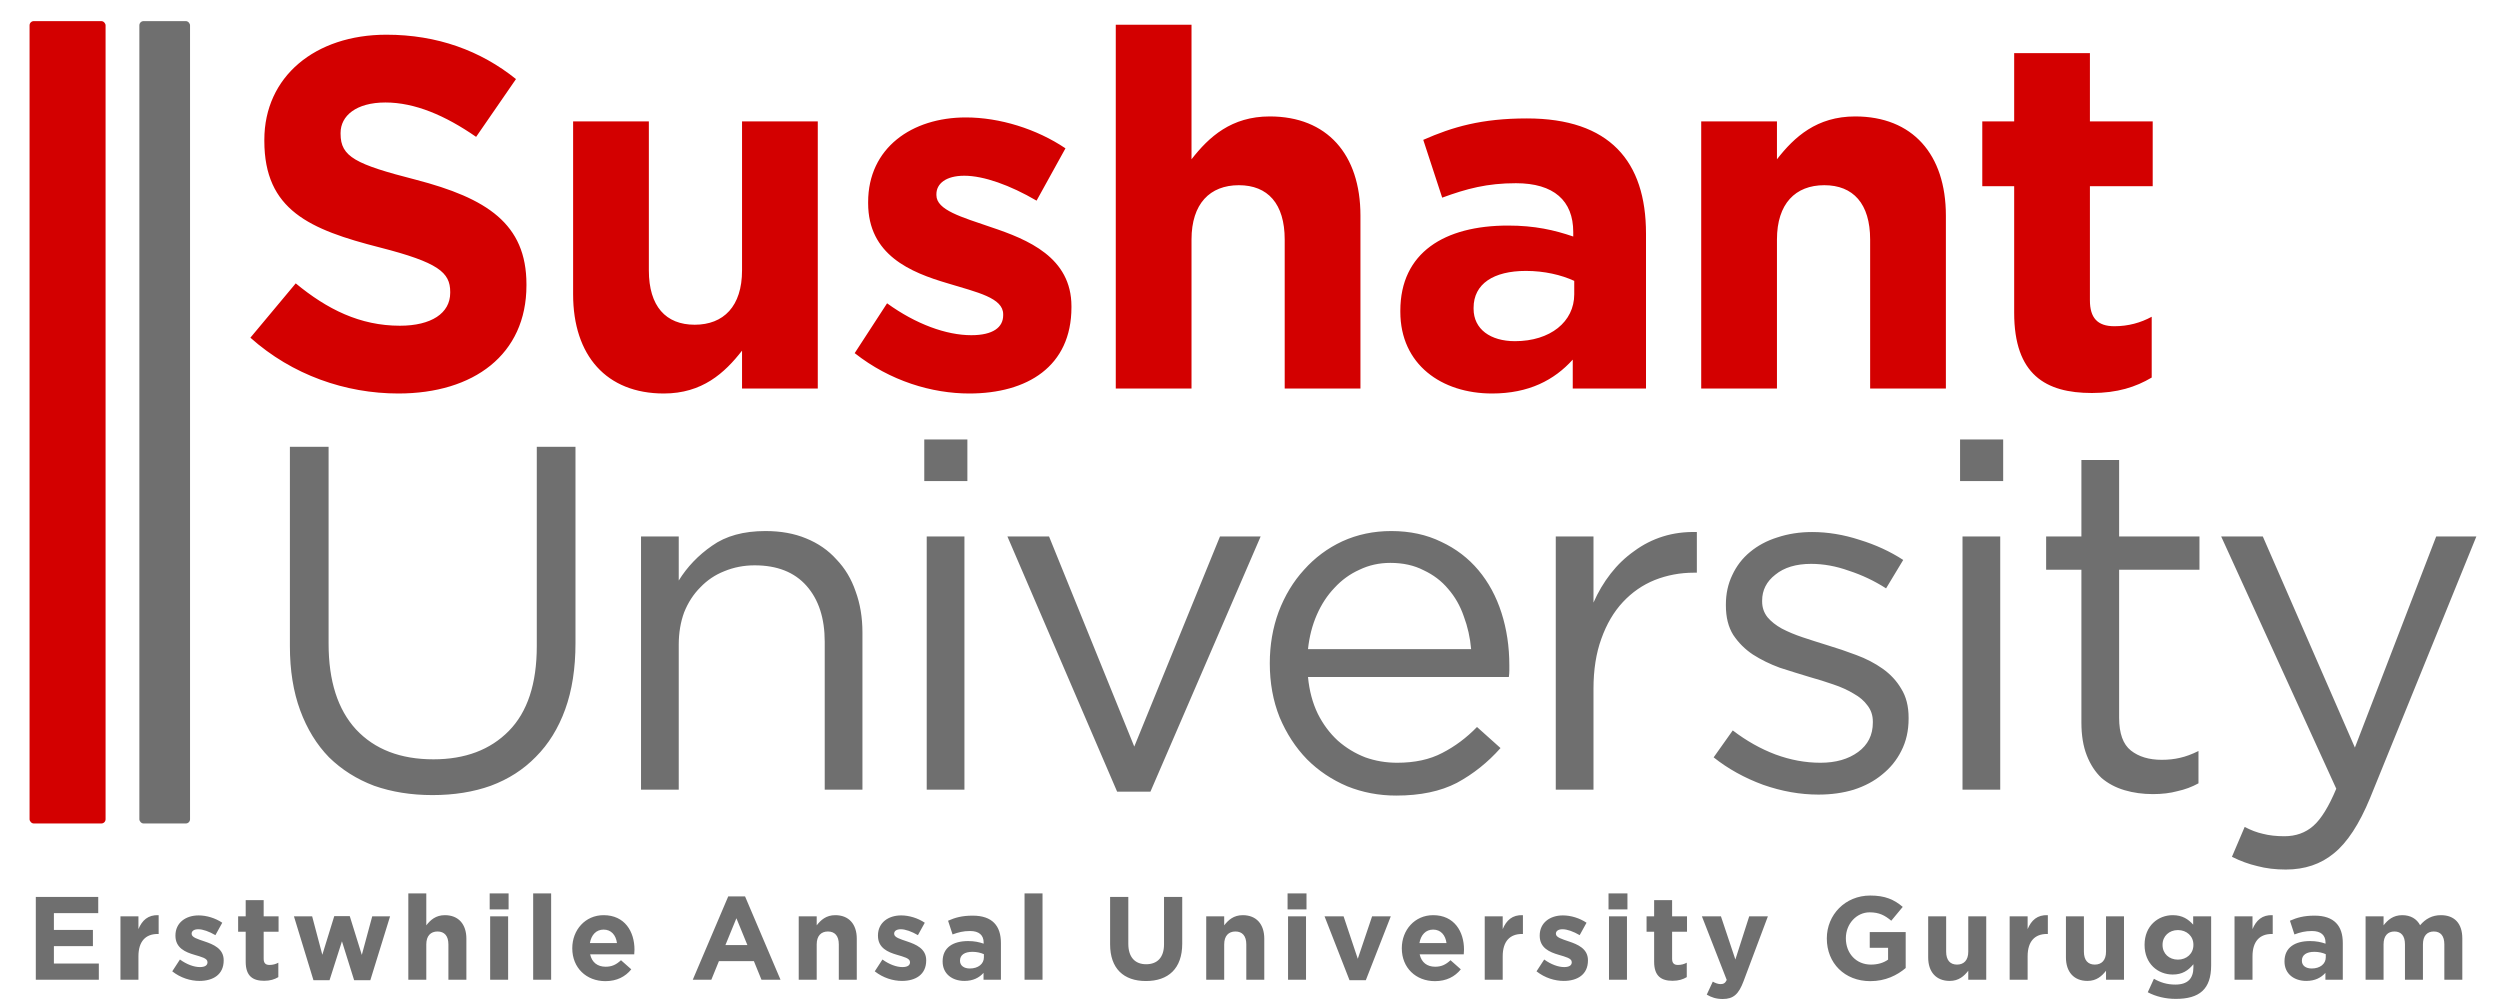 <svg width="592" height="237" viewBox="0 0 592 237" fill="none" xmlns="http://www.w3.org/2000/svg">
<g clip-path="url(#clip0)">
<path d="M136.275 105.8H127.111V153.012C127.111 161.905 124.907 168.595 120.499 173.08C116.091 177.565 110.136 179.808 102.635 179.808C94.824 179.808 88.715 177.449 84.307 172.732C79.976 168.015 77.811 161.248 77.811 152.432V105.8H68.647V153.012C68.647 158.735 69.459 163.8 71.083 168.208C72.707 172.616 74.988 176.328 77.927 179.344C80.943 182.283 84.5 184.525 88.599 186.072C92.775 187.541 97.376 188.276 102.403 188.276C107.507 188.276 112.108 187.541 116.207 186.072C120.383 184.525 123.94 182.244 126.879 179.228C129.895 176.212 132.215 172.461 133.839 167.976C135.463 163.491 136.275 158.271 136.275 152.316V105.8ZM160.726 152.664C160.726 149.88 161.151 147.328 162.002 145.008C162.93 142.688 164.206 140.716 165.83 139.092C167.454 137.391 169.349 136.115 171.514 135.264C173.757 134.336 176.154 133.872 178.706 133.872C184.042 133.872 188.141 135.496 191.002 138.744C193.863 141.992 195.294 146.4 195.294 151.968V187H204.226V149.764C204.226 146.207 203.685 142.959 202.602 140.02C201.597 137.081 200.089 134.568 198.078 132.48C196.145 130.315 193.747 128.652 190.886 127.492C188.102 126.332 184.893 125.752 181.258 125.752C176.077 125.752 171.862 126.912 168.614 129.232C165.366 131.475 162.737 134.22 160.726 137.468V127.028H151.794V187H160.726V152.664ZM229.075 113.92V104.06H218.867V113.92H229.075ZM228.379 187V127.028H219.447V187H228.379ZM268.595 176.792L248.411 127.028H238.551L264.535 187.464H272.423L298.523 127.028H288.895L268.595 176.792ZM309.734 160.32H357.294C357.371 159.779 357.41 159.276 357.41 158.812C357.41 158.348 357.41 157.923 357.41 157.536C357.41 153.128 356.791 148.991 355.554 145.124C354.316 141.257 352.499 137.893 350.102 135.032C347.704 132.171 344.766 129.928 341.286 128.304C337.806 126.603 333.862 125.752 329.454 125.752C325.278 125.752 321.411 126.564 317.854 128.188C314.374 129.812 311.358 132.055 308.806 134.916C306.254 137.7 304.243 141.025 302.774 144.892C301.382 148.681 300.686 152.741 300.686 157.072C300.686 161.712 301.459 165.965 303.006 169.832C304.63 173.699 306.795 177.024 309.502 179.808C312.208 182.515 315.379 184.641 319.014 186.188C322.648 187.657 326.515 188.392 330.614 188.392C336.336 188.392 341.131 187.387 344.998 185.376C348.864 183.288 352.306 180.543 355.322 177.14L349.754 172.152C347.279 174.704 344.534 176.753 341.518 178.3C338.579 179.847 335.022 180.62 330.846 180.62C328.216 180.62 325.703 180.195 323.306 179.344C320.908 178.416 318.743 177.101 316.81 175.4C314.876 173.621 313.291 171.495 312.054 169.02C310.816 166.468 310.043 163.568 309.734 160.32ZM309.734 153.708C310.043 150.769 310.739 148.063 311.822 145.588C312.904 143.113 314.296 140.987 315.998 139.208C317.699 137.352 319.671 135.921 321.914 134.916C324.156 133.833 326.592 133.292 329.222 133.292C332.238 133.292 334.867 133.872 337.11 135.032C339.43 136.115 341.363 137.584 342.91 139.44C344.534 141.296 345.771 143.461 346.622 145.936C347.55 148.411 348.13 151.001 348.362 153.708H309.734ZM377.338 163.104C377.338 158.619 377.957 154.675 379.194 151.272C380.431 147.792 382.133 144.892 384.298 142.572C386.463 140.252 388.977 138.512 391.838 137.352C394.777 136.192 397.87 135.612 401.118 135.612H401.814V125.984C398.953 125.907 396.285 126.255 393.81 127.028C391.335 127.801 389.054 128.961 386.966 130.508C384.878 131.977 383.022 133.756 381.398 135.844C379.774 137.932 378.421 140.213 377.338 142.688V127.028H368.406V187H377.338V163.104ZM451.958 170.18V169.948C451.958 167.241 451.378 164.96 450.218 163.104C449.135 161.248 447.666 159.663 445.81 158.348C443.954 157.033 441.866 155.951 439.546 155.1C437.303 154.249 435.022 153.476 432.702 152.78C430.691 152.161 428.758 151.543 426.902 150.924C425.046 150.305 423.383 149.609 421.914 148.836C420.522 148.063 419.4 147.173 418.55 146.168C417.699 145.085 417.274 143.848 417.274 142.456V142.224C417.274 139.749 418.318 137.7 420.406 136.076C422.494 134.375 425.316 133.524 428.874 133.524C431.812 133.524 434.79 134.065 437.806 135.148C440.899 136.153 443.838 137.545 446.622 139.324L450.682 132.596C447.588 130.585 444.147 129 440.358 127.84C436.568 126.603 432.818 125.984 429.106 125.984C426.167 125.984 423.422 126.409 420.87 127.26C418.395 128.033 416.23 129.193 414.374 130.74C412.595 132.209 411.203 134.027 410.198 136.192C409.192 138.28 408.69 140.6 408.69 143.152V143.384C408.69 146.168 409.27 148.488 410.43 150.344C411.667 152.2 413.214 153.747 415.07 154.984C417.003 156.221 419.13 157.265 421.45 158.116C423.847 158.889 426.206 159.624 428.526 160.32C430.459 160.861 432.315 161.441 434.094 162.06C435.95 162.679 437.574 163.413 438.966 164.264C440.358 165.037 441.44 165.965 442.214 167.048C443.064 168.131 443.49 169.407 443.49 170.876V171.108C443.49 174.047 442.33 176.367 440.01 178.068C437.69 179.769 434.712 180.62 431.078 180.62C427.52 180.62 423.963 179.963 420.406 178.648C416.926 177.333 413.562 175.439 410.314 172.964L405.79 179.344C409.192 182.051 413.098 184.216 417.506 185.84C421.914 187.387 426.283 188.16 430.614 188.16C433.63 188.16 436.414 187.773 438.966 187C441.595 186.149 443.838 184.951 445.694 183.404C447.627 181.857 449.135 180.001 450.218 177.836C451.378 175.593 451.958 173.041 451.958 170.18ZM474.351 113.92V104.06H464.143V113.92H474.351ZM473.655 187V127.028H464.723V187H473.655ZM501.808 134.916H520.832V127.028H501.808V108.932H492.876V127.028H484.524V134.916H492.876V171.108C492.876 174.124 493.301 176.715 494.152 178.88C495.002 181.045 496.162 182.824 497.632 184.216C499.178 185.531 500.996 186.497 503.084 187.116C505.172 187.735 507.414 188.044 509.812 188.044C511.977 188.044 513.91 187.812 515.612 187.348C517.39 186.961 519.053 186.343 520.6 185.492V177.836C519.053 178.609 517.584 179.151 516.192 179.46C514.877 179.769 513.446 179.924 511.9 179.924C508.884 179.924 506.448 179.189 504.592 177.72C502.736 176.251 501.808 173.66 501.808 169.948V134.916ZM586.406 127.028H576.894L557.638 177.024L535.83 127.028H525.97L553.23 186.768C551.452 191.021 549.634 193.96 547.778 195.584C545.922 197.208 543.641 198.02 540.934 198.02C539.001 198.02 537.3 197.827 535.83 197.44C534.438 197.131 533.008 196.589 531.538 195.816L528.522 202.892C530.533 203.897 532.544 204.632 534.554 205.096C536.565 205.637 538.808 205.908 541.282 205.908C545.768 205.908 549.557 204.632 552.65 202.08C555.821 199.528 558.682 195.159 561.234 188.972L586.406 127.028Z" fill="#6F6F6F"/>
<path d="M124.663 67.574V67.338C124.663 52.942 115.223 46.924 98.467 42.558C84.189 38.9 80.649 37.13 80.649 31.702V31.466C80.649 27.454 84.307 24.268 91.269 24.268C98.231 24.268 105.429 27.336 112.745 32.41L122.185 18.722C113.807 11.996 103.541 8.22 91.505 8.22C74.631 8.22 62.595 18.132 62.595 33.118V33.354C62.595 49.756 73.333 54.358 89.971 58.606C103.777 62.146 106.609 64.506 106.609 69.108V69.344C106.609 74.182 102.125 77.132 94.691 77.132C85.251 77.132 77.463 73.238 70.029 67.102L59.291 79.964C69.203 88.814 81.829 93.18 94.337 93.18C112.155 93.18 124.663 83.976 124.663 67.574ZM193.651 92V28.752H175.715V64.034C175.715 72.53 171.349 76.896 164.505 76.896C157.661 76.896 153.649 72.53 153.649 64.034V28.752H135.713V69.698C135.713 84.212 143.619 93.18 157.189 93.18C166.275 93.18 171.585 88.342 175.715 83.032V92H193.651ZM253.719 72.766V72.53C253.719 60.966 243.453 56.718 234.603 53.768C227.759 51.408 221.741 49.756 221.741 46.216V45.98C221.741 43.502 223.983 41.614 228.349 41.614C232.951 41.614 239.205 43.856 245.459 47.514L252.303 35.124C245.459 30.522 236.727 27.808 228.703 27.808C215.959 27.808 205.575 35.006 205.575 47.868V48.104C205.575 60.376 215.605 64.506 224.455 67.102C231.417 69.226 237.553 70.524 237.553 74.418V74.654C237.553 77.486 235.193 79.374 230.001 79.374C224.101 79.374 216.903 76.778 210.059 71.822L202.389 83.622C210.767 90.23 220.679 93.18 229.529 93.18C243.217 93.18 253.719 86.808 253.719 72.766ZM322.153 92V51.054C322.153 36.54 314.247 27.572 300.677 27.572C291.591 27.572 286.281 32.41 282.151 37.72V5.86H264.215V92H282.151V56.718C282.151 48.222 286.517 43.856 293.361 43.856C300.205 43.856 304.217 48.222 304.217 56.718V92H322.153ZM389.773 92V55.302C389.773 38.192 381.159 28.044 361.571 28.044C350.833 28.044 343.989 30.05 337.027 33.118L341.511 46.806C347.293 44.682 352.131 43.384 358.975 43.384C367.943 43.384 372.545 47.514 372.545 54.948V56.01C368.061 54.476 363.459 53.414 357.087 53.414C342.101 53.414 331.599 59.786 331.599 73.592V73.828C331.599 86.336 341.393 93.18 353.311 93.18C362.043 93.18 368.061 89.994 372.427 85.156V92H389.773ZM372.781 69.698C372.781 76.188 367.117 80.79 358.739 80.79C352.957 80.79 348.945 77.958 348.945 73.12V72.884C348.945 67.22 353.665 64.152 361.335 64.152C365.701 64.152 369.713 65.096 372.781 66.512V69.698ZM460.785 92V51.054C460.785 36.54 452.879 27.572 439.309 27.572C430.223 27.572 424.913 32.41 420.783 37.72V28.752H402.847V92H420.783V56.718C420.783 48.222 425.149 43.856 431.993 43.856C438.837 43.856 442.849 48.222 442.849 56.718V92H460.785ZM509.524 89.404V75.008C506.928 76.424 503.978 77.25 500.674 77.25C496.662 77.25 494.892 75.244 494.892 71.114V44.092H509.76V28.752H494.892V12.586H476.956V28.752H469.404V44.092H476.956V74.064C476.956 88.696 484.39 93.062 495.364 93.062C501.382 93.062 505.748 91.646 509.524 89.404Z" fill="#D30000"/>
<path d="M23.403 232V228.164H12.763V224.048H22.003V220.212H12.763V216.236H23.263V212.4H8.479V232H23.403ZM37.569 221.164V216.712C35.048 216.6 33.648 217.944 32.781 220.016V216.992H28.524V232H32.781V226.456C32.781 222.872 34.517 221.164 37.344 221.164H37.569ZM52.968 227.436V227.38C52.968 224.636 50.532 223.628 48.432 222.928C46.808 222.368 45.38 221.976 45.38 221.136V221.08C45.38 220.492 45.912 220.044 46.948 220.044C48.04 220.044 49.524 220.576 51.008 221.444L52.632 218.504C51.008 217.412 48.936 216.768 47.032 216.768C44.008 216.768 41.544 218.476 41.544 221.528V221.584C41.544 224.496 43.924 225.476 46.024 226.092C47.676 226.596 49.132 226.904 49.132 227.828V227.884C49.132 228.556 48.572 229.004 47.34 229.004C45.94 229.004 44.232 228.388 42.608 227.212L40.788 230.012C42.776 231.58 45.128 232.28 47.228 232.28C50.476 232.28 52.968 230.768 52.968 227.436ZM65.909 231.384V227.968C65.293 228.304 64.593 228.5 63.809 228.5C62.857 228.5 62.437 228.024 62.437 227.044V220.632H65.965V216.992H62.437V213.156H58.181V216.992H56.389V220.632H58.181V227.744C58.181 231.216 59.945 232.252 62.549 232.252C63.977 232.252 65.013 231.916 65.909 231.384ZM92.37 216.992H88.142L85.678 226.12L82.822 216.936H79.154L76.326 226.092L73.918 216.992H69.606L74.226 232.112H78.034L80.974 222.9L83.858 232.112H87.694L92.37 216.992ZM110.439 232V222.284C110.439 218.84 108.563 216.712 105.343 216.712C103.187 216.712 101.927 217.86 100.947 219.12V211.56H96.691V232H100.947V223.628C100.947 221.612 101.983 220.576 103.607 220.576C105.231 220.576 106.183 221.612 106.183 223.628V232H110.439ZM120.436 215.34V211.56H115.956V215.34H120.436ZM120.324 232V216.992H116.068V232H120.324ZM130.51 232V211.56H126.254V232H130.51ZM150.243 224.916V224.86C150.243 220.604 147.947 216.712 142.935 216.712C138.567 216.712 135.515 220.24 135.515 224.524V224.58C135.515 229.172 138.847 232.336 143.355 232.336C146.071 232.336 148.087 231.272 149.487 229.536L147.051 227.38C145.875 228.472 144.839 228.92 143.411 228.92C141.507 228.92 140.163 227.912 139.743 225.98H150.187C150.215 225.588 150.243 225.336 150.243 224.916ZM146.099 223.32H139.687C140.023 221.388 141.171 220.128 142.935 220.128C144.727 220.128 145.847 221.416 146.099 223.32ZM184.825 232L176.425 212.26H172.449L164.049 232H168.445L170.237 227.604H178.525L180.317 232H184.825ZM176.985 223.796H171.777L174.381 217.44L176.985 223.796ZM202.886 232V222.284C202.886 218.84 201.01 216.712 197.79 216.712C195.634 216.712 194.374 217.86 193.394 219.12V216.992H189.138V232H193.394V223.628C193.394 221.612 194.43 220.576 196.054 220.576C197.678 220.576 198.63 221.612 198.63 223.628V232H202.886ZM219.324 227.436V227.38C219.324 224.636 216.888 223.628 214.788 222.928C213.164 222.368 211.736 221.976 211.736 221.136V221.08C211.736 220.492 212.268 220.044 213.304 220.044C214.396 220.044 215.88 220.576 217.364 221.444L218.988 218.504C217.364 217.412 215.292 216.768 213.388 216.768C210.364 216.768 207.9 218.476 207.9 221.528V221.584C207.9 224.496 210.28 225.476 212.38 226.092C214.032 226.596 215.488 226.904 215.488 227.828V227.884C215.488 228.556 214.928 229.004 213.696 229.004C212.296 229.004 210.588 228.388 208.964 227.212L207.144 230.012C209.132 231.58 211.484 232.28 213.584 232.28C216.832 232.28 219.324 230.768 219.324 227.436ZM237.018 232V223.292C237.018 219.232 234.974 216.824 230.326 216.824C227.778 216.824 226.154 217.3 224.502 218.028L225.566 221.276C226.938 220.772 228.086 220.464 229.71 220.464C231.838 220.464 232.93 221.444 232.93 223.208V223.46C231.866 223.096 230.774 222.844 229.262 222.844C225.706 222.844 223.214 224.356 223.214 227.632V227.688C223.214 230.656 225.538 232.28 228.366 232.28C230.438 232.28 231.866 231.524 232.902 230.376V232H237.018ZM232.986 226.708C232.986 228.248 231.642 229.34 229.654 229.34C228.282 229.34 227.33 228.668 227.33 227.52V227.464C227.33 226.12 228.45 225.392 230.27 225.392C231.306 225.392 232.258 225.616 232.986 225.952V226.708ZM246.869 232V211.56H242.613V232H246.869ZM279.952 223.46V212.4H275.64V223.628C275.64 226.736 274.044 228.332 271.412 228.332C268.78 228.332 267.184 226.68 267.184 223.488V212.4H262.872V223.6C262.872 229.368 266.092 232.308 271.356 232.308C276.62 232.308 279.952 229.396 279.952 223.46ZM299.381 232V222.284C299.381 218.84 297.505 216.712 294.285 216.712C292.129 216.712 290.869 217.86 289.889 219.12V216.992H285.633V232H289.889V223.628C289.889 221.612 290.925 220.576 292.549 220.576C294.173 220.576 295.125 221.612 295.125 223.628V232H299.381ZM309.378 215.34V211.56H304.898V215.34H309.378ZM309.266 232V216.992H305.01V232H309.266ZM329.335 216.992H324.911L321.523 227.044L318.163 216.992H313.655L319.563 232.112H323.427L329.335 216.992ZM346.676 224.916V224.86C346.676 220.604 344.38 216.712 339.368 216.712C335 216.712 331.948 220.24 331.948 224.524V224.58C331.948 229.172 335.28 232.336 339.788 232.336C342.504 232.336 344.52 231.272 345.92 229.536L343.484 227.38C342.308 228.472 341.272 228.92 339.844 228.92C337.94 228.92 336.596 227.912 336.176 225.98H346.62C346.648 225.588 346.676 225.336 346.676 224.916ZM342.532 223.32H336.12C336.456 221.388 337.604 220.128 339.368 220.128C341.16 220.128 342.28 221.416 342.532 223.32ZM360.628 221.164V216.712C358.108 216.6 356.708 217.944 355.84 220.016V216.992H351.584V232H355.84V226.456C355.84 222.872 357.576 221.164 360.404 221.164H360.628ZM376.027 227.436V227.38C376.027 224.636 373.591 223.628 371.491 222.928C369.867 222.368 368.439 221.976 368.439 221.136V221.08C368.439 220.492 368.971 220.044 370.007 220.044C371.099 220.044 372.583 220.576 374.067 221.444L375.691 218.504C374.067 217.412 371.995 216.768 370.091 216.768C367.067 216.768 364.603 218.476 364.603 221.528V221.584C364.603 224.496 366.983 225.476 369.083 226.092C370.735 226.596 372.191 226.904 372.191 227.828V227.884C372.191 228.556 371.631 229.004 370.399 229.004C368.999 229.004 367.291 228.388 365.667 227.212L363.847 230.012C365.835 231.58 368.187 232.28 370.287 232.28C373.535 232.28 376.027 230.768 376.027 227.436ZM385.378 215.34V211.56H380.898V215.34H385.378ZM385.266 232V216.992H381.01V232H385.266ZM399.427 231.384V227.968C398.811 228.304 398.111 228.5 397.327 228.5C396.375 228.5 395.955 228.024 395.955 227.044V220.632H399.483V216.992H395.955V213.156H391.699V216.992H389.907V220.632H391.699V227.744C391.699 231.216 393.463 232.252 396.067 232.252C397.495 232.252 398.531 231.916 399.427 231.384ZM418.636 216.992H414.212L410.936 227.212L407.52 216.992H403.012L408.892 232.056C408.528 232.812 408.136 233.036 407.408 233.036C406.848 233.036 406.148 232.784 405.588 232.448L404.16 235.528C405.252 236.172 406.4 236.564 407.94 236.564C410.488 236.564 411.72 235.416 412.868 232.364L418.636 216.992ZM451.268 229.228V220.716H442.756V224.44H447.096V227.24C446.004 228.024 444.604 228.416 443.036 228.416C439.564 228.416 437.1 225.784 437.1 222.2V222.144C437.1 218.812 439.592 216.04 442.728 216.04C444.996 216.04 446.34 216.768 447.852 218.028L450.568 214.752C448.524 213.016 446.396 212.064 442.868 212.064C436.932 212.064 432.592 216.628 432.592 222.2V222.256C432.592 228.052 436.792 232.336 442.896 232.336C446.48 232.336 449.252 230.936 451.268 229.228ZM470.341 232V216.992H466.085V225.364C466.085 227.38 465.049 228.416 463.425 228.416C461.801 228.416 460.849 227.38 460.849 225.364V216.992H456.593V226.708C456.593 230.152 458.469 232.28 461.689 232.28C463.845 232.28 465.105 231.132 466.085 229.872V232H470.341ZM484.93 221.164V216.712C482.41 216.6 481.01 217.944 480.142 220.016V216.992H475.886V232H480.142V226.456C480.142 222.872 481.878 221.164 484.706 221.164H484.93ZM502.962 232V216.992H498.706V225.364C498.706 227.38 497.67 228.416 496.046 228.416C494.422 228.416 493.47 227.38 493.47 225.364V216.992H489.214V226.708C489.214 230.152 491.09 232.28 494.31 232.28C496.466 232.28 497.726 231.132 498.706 229.872V232H502.962ZM523.599 228.612V216.992H519.343V218.952C518.195 217.692 516.823 216.712 514.499 216.712C511.055 216.712 507.835 219.232 507.835 223.712V223.768C507.835 228.22 510.999 230.768 514.499 230.768C516.767 230.768 518.139 229.844 519.399 228.332V229.06C519.399 231.748 518.027 233.148 515.115 233.148C513.127 233.148 511.587 232.644 510.047 231.776L508.591 234.968C510.495 235.976 512.791 236.536 515.227 236.536C520.799 236.536 523.599 234.268 523.599 228.612ZM519.399 223.768C519.399 225.812 517.803 227.24 515.731 227.24C513.659 227.24 512.091 225.84 512.091 223.768V223.712C512.091 221.668 513.659 220.24 515.731 220.24C517.803 220.24 519.399 221.668 519.399 223.712V223.768ZM538.181 221.164V216.712C535.661 216.6 534.261 217.944 533.393 220.016V216.992H529.137V232H533.393V226.456C533.393 222.872 535.129 221.164 537.957 221.164H538.181ZM554.774 232V223.292C554.774 219.232 552.73 216.824 548.082 216.824C545.534 216.824 543.91 217.3 542.258 218.028L543.322 221.276C544.694 220.772 545.842 220.464 547.466 220.464C549.594 220.464 550.686 221.444 550.686 223.208V223.46C549.622 223.096 548.53 222.844 547.018 222.844C543.462 222.844 540.97 224.356 540.97 227.632V227.688C540.97 230.656 543.294 232.28 546.122 232.28C548.194 232.28 549.622 231.524 550.658 230.376V232H554.774ZM550.742 226.708C550.742 228.248 549.398 229.34 547.41 229.34C546.038 229.34 545.086 228.668 545.086 227.52V227.464C545.086 226.12 546.206 225.392 548.026 225.392C549.062 225.392 550.014 225.616 550.742 225.952V226.708ZM583.076 232V222.228C583.076 218.616 581.172 216.712 578.008 216.712C575.964 216.712 574.396 217.552 573.08 219.092C572.296 217.58 570.812 216.712 568.852 216.712C566.696 216.712 565.408 217.86 564.428 219.12V216.992H560.172V232H564.428V223.628C564.428 221.612 565.408 220.576 567.004 220.576C568.6 220.576 569.496 221.612 569.496 223.628V232H573.752V223.628C573.752 221.612 574.732 220.576 576.328 220.576C577.924 220.576 578.82 221.612 578.82 223.628V232H583.076Z" fill="#6F6F6F"/>
<rect x="7" y="5" width="18" height="190" rx="1" fill="#D30000"/>
<rect x="33" y="5" width="12" height="190" rx="1" fill="#6F6F6F"/>
</g>
<defs>
<clipPath id="clip0">
<rect width="592" height="237" fill="white"/>
</clipPath>
</defs>
</svg>
